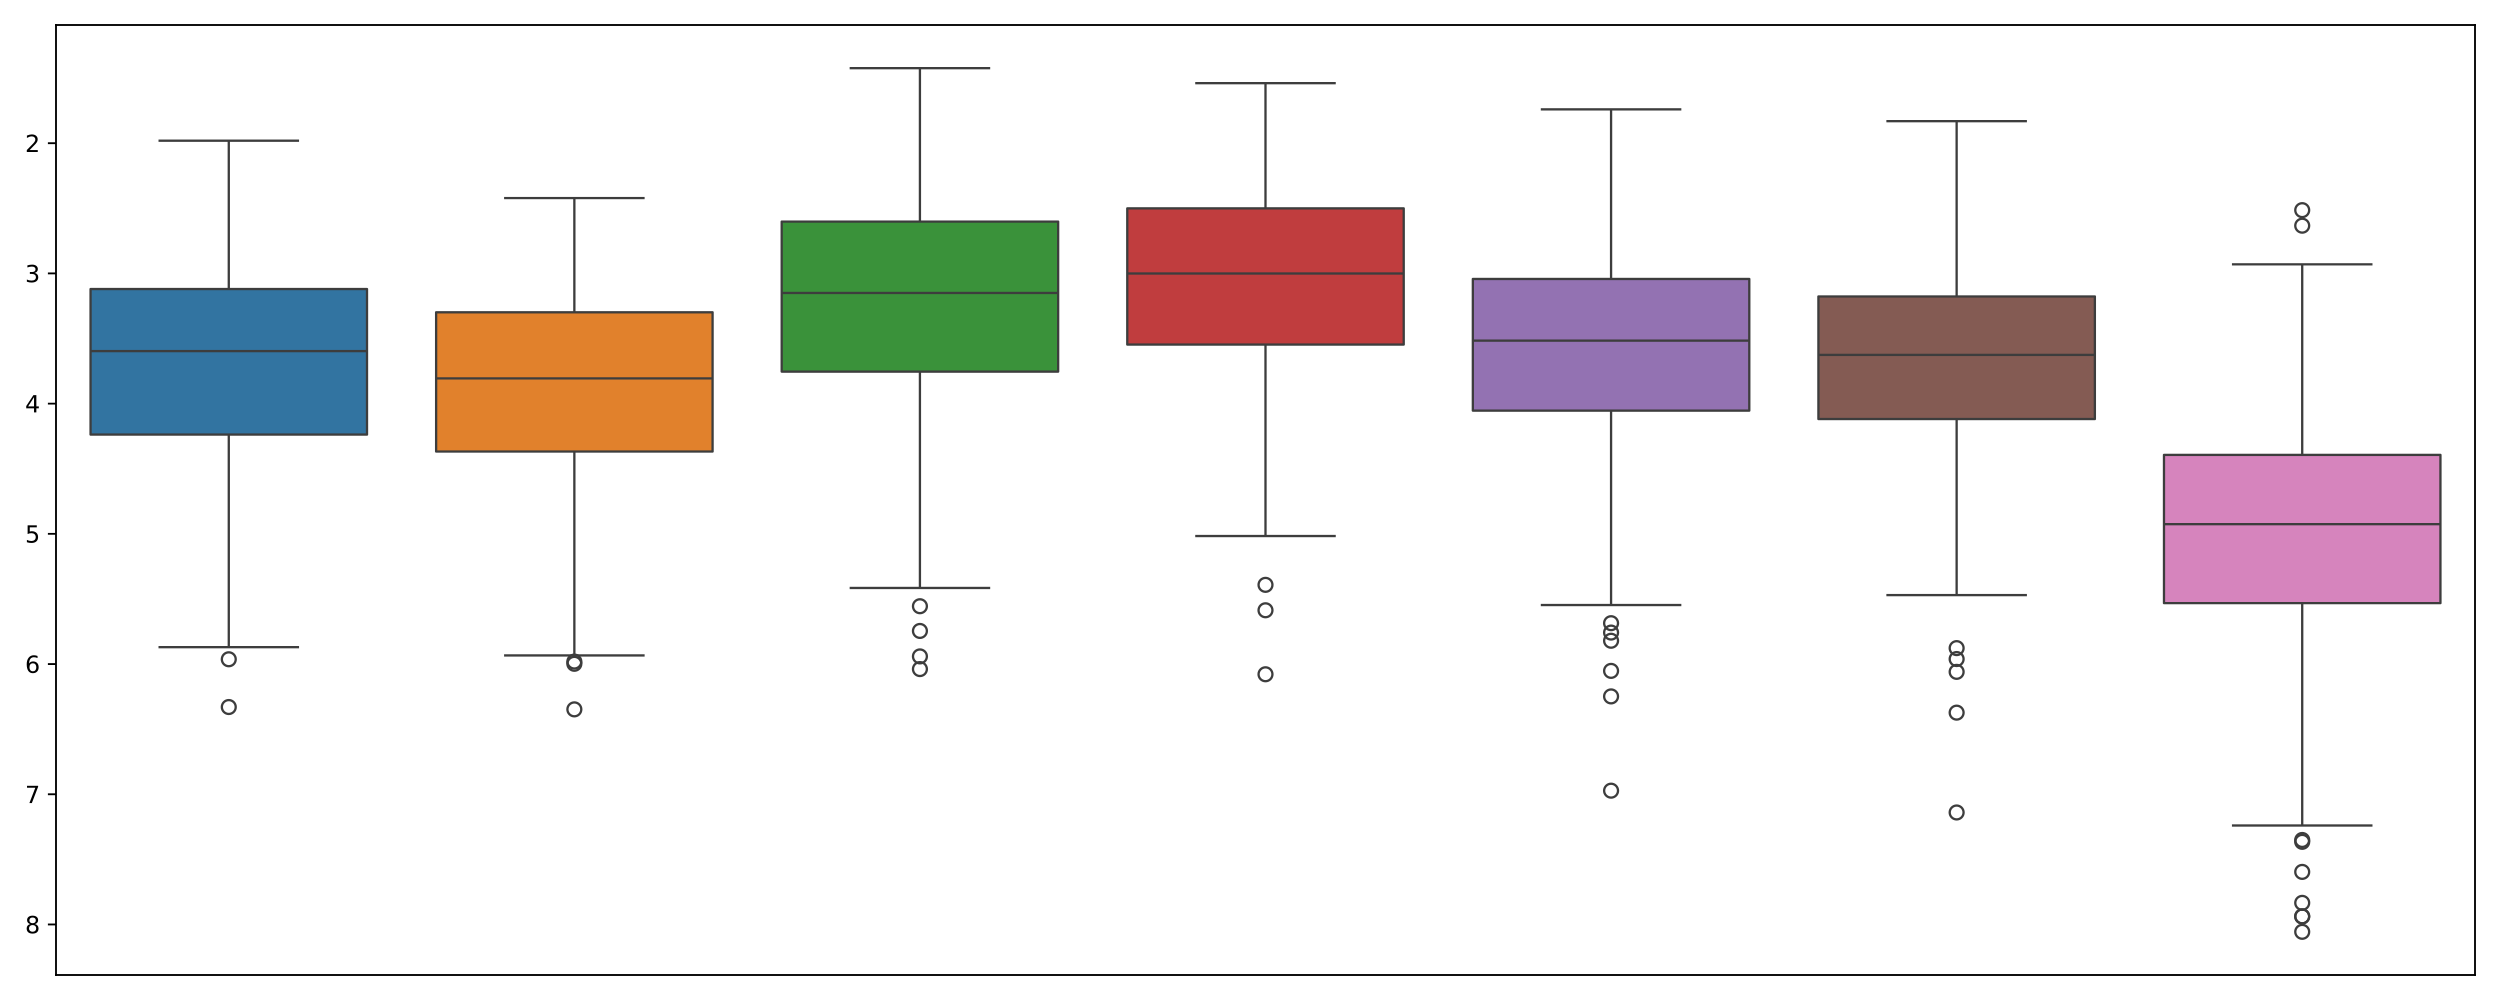 <?xml version="1.0" encoding="utf-8" standalone="no"?>
<!DOCTYPE svg PUBLIC "-//W3C//DTD SVG 1.1//EN"
  "http://www.w3.org/Graphics/SVG/1.1/DTD/svg11.dtd">
<svg xmlns:xlink="http://www.w3.org/1999/xlink" width="1080pt" height="432pt" viewBox="0 0 1080 432" xmlns="http://www.w3.org/2000/svg" version="1.1">
 <defs>
  <style type="text/css">*{stroke-linejoin: round; stroke-linecap: butt}</style>
 </defs>
 <g id="figure_1">
  <g id="patch_1">
   <path d="M 0 432 
L 1080 432 
L 1080 0 
L 0 0 
z
" style="fill: #ffffff"/>
  </g>
  <g id="axes_1">
   <g id="patch_2">
    <path d="M 24.19 421.2 
L 1069.2 421.2 
L 1069.2 10.8 
L 24.19 10.8 
z
" style="fill: #ffffff"/>
   </g>
   <g id="matplotlib.axis_1"/>
   <g id="matplotlib.axis_2">
    <g id="ytick_1">
     <g id="line2d_1">
      <defs>
       <path id="m8cc0ab28cb" d="M 0 0 
L -3.5 0 
" style="stroke: #000000; stroke-width: 0.8"/>
      </defs>
      <g>
       <use xlink:href="#m8cc0ab28cb" x="24.19" y="61.868" style="stroke: #000000; stroke-width: 0.8"/>
      </g>
     </g>
     <g id="text_1">
      <!-- 2 -->
      <g transform="translate(10.828 65.667) scale(0.1 -0.1)">
       <defs>
        <path id="DejaVuSans-32" d="M 1228 531 
L 3431 531 
L 3431 0 
L 469 0 
L 469 531 
Q 828 903 1448 1529 
Q 2069 2156 2228 2338 
Q 2531 2678 2651 2914 
Q 2772 3150 2772 3378 
Q 2772 3750 2511 3984 
Q 2250 4219 1831 4219 
Q 1534 4219 1204 4116 
Q 875 4013 500 3803 
L 500 4441 
Q 881 4594 1212 4672 
Q 1544 4750 1819 4750 
Q 2544 4750 2975 4387 
Q 3406 4025 3406 3419 
Q 3406 3131 3298 2873 
Q 3191 2616 2906 2266 
Q 2828 2175 2409 1742 
Q 1991 1309 1228 531 
z
" transform="scale(0.016)"/>
       </defs>
       <use xlink:href="#DejaVuSans-32"/>
      </g>
     </g>
    </g>
    <g id="ytick_2">
     <g id="line2d_2">
      <g>
       <use xlink:href="#m8cc0ab28cb" x="24.19" y="118.118" style="stroke: #000000; stroke-width: 0.8"/>
      </g>
     </g>
     <g id="text_2">
      <!-- 3 -->
      <g transform="translate(10.828 121.918) scale(0.1 -0.1)">
       <defs>
        <path id="DejaVuSans-33" d="M 2597 2516 
Q 3050 2419 3304 2112 
Q 3559 1806 3559 1356 
Q 3559 666 3084 287 
Q 2609 -91 1734 -91 
Q 1441 -91 1130 -33 
Q 819 25 488 141 
L 488 750 
Q 750 597 1062 519 
Q 1375 441 1716 441 
Q 2309 441 2620 675 
Q 2931 909 2931 1356 
Q 2931 1769 2642 2001 
Q 2353 2234 1838 2234 
L 1294 2234 
L 1294 2753 
L 1863 2753 
Q 2328 2753 2575 2939 
Q 2822 3125 2822 3475 
Q 2822 3834 2567 4026 
Q 2313 4219 1838 4219 
Q 1578 4219 1281 4162 
Q 984 4106 628 3988 
L 628 4550 
Q 988 4650 1302 4700 
Q 1616 4750 1894 4750 
Q 2613 4750 3031 4423 
Q 3450 4097 3450 3541 
Q 3450 3153 3228 2886 
Q 3006 2619 2597 2516 
z
" transform="scale(0.016)"/>
       </defs>
       <use xlink:href="#DejaVuSans-33"/>
      </g>
     </g>
    </g>
    <g id="ytick_3">
     <g id="line2d_3">
      <g>
       <use xlink:href="#m8cc0ab28cb" x="24.19" y="174.369" style="stroke: #000000; stroke-width: 0.8"/>
      </g>
     </g>
     <g id="text_3">
      <!-- 4 -->
      <g transform="translate(10.828 178.168) scale(0.1 -0.1)">
       <defs>
        <path id="DejaVuSans-34" d="M 2419 4116 
L 825 1625 
L 2419 1625 
L 2419 4116 
z
M 2253 4666 
L 3047 4666 
L 3047 1625 
L 3713 1625 
L 3713 1100 
L 3047 1100 
L 3047 0 
L 2419 0 
L 2419 1100 
L 313 1100 
L 313 1709 
L 2253 4666 
z
" transform="scale(0.016)"/>
       </defs>
       <use xlink:href="#DejaVuSans-34"/>
      </g>
     </g>
    </g>
    <g id="ytick_4">
     <g id="line2d_4">
      <g>
       <use xlink:href="#m8cc0ab28cb" x="24.19" y="230.619" style="stroke: #000000; stroke-width: 0.8"/>
      </g>
     </g>
     <g id="text_4">
      <!-- 5 -->
      <g transform="translate(10.828 234.419) scale(0.1 -0.1)">
       <defs>
        <path id="DejaVuSans-35" d="M 691 4666 
L 3169 4666 
L 3169 4134 
L 1269 4134 
L 1269 2991 
Q 1406 3038 1543 3061 
Q 1681 3084 1819 3084 
Q 2600 3084 3056 2656 
Q 3513 2228 3513 1497 
Q 3513 744 3044 326 
Q 2575 -91 1722 -91 
Q 1428 -91 1123 -41 
Q 819 9 494 109 
L 494 744 
Q 775 591 1075 516 
Q 1375 441 1709 441 
Q 2250 441 2565 725 
Q 2881 1009 2881 1497 
Q 2881 1984 2565 2268 
Q 2250 2553 1709 2553 
Q 1456 2553 1204 2497 
Q 953 2441 691 2322 
L 691 4666 
z
" transform="scale(0.016)"/>
       </defs>
       <use xlink:href="#DejaVuSans-35"/>
      </g>
     </g>
    </g>
    <g id="ytick_5">
     <g id="line2d_5">
      <g>
       <use xlink:href="#m8cc0ab28cb" x="24.19" y="286.87" style="stroke: #000000; stroke-width: 0.8"/>
      </g>
     </g>
     <g id="text_5">
      <!-- 6 -->
      <g transform="translate(10.828 290.669) scale(0.1 -0.1)">
       <defs>
        <path id="DejaVuSans-36" d="M 2113 2584 
Q 1688 2584 1439 2293 
Q 1191 2003 1191 1497 
Q 1191 994 1439 701 
Q 1688 409 2113 409 
Q 2538 409 2786 701 
Q 3034 994 3034 1497 
Q 3034 2003 2786 2293 
Q 2538 2584 2113 2584 
z
M 3366 4563 
L 3366 3988 
Q 3128 4100 2886 4159 
Q 2644 4219 2406 4219 
Q 1781 4219 1451 3797 
Q 1122 3375 1075 2522 
Q 1259 2794 1537 2939 
Q 1816 3084 2150 3084 
Q 2853 3084 3261 2657 
Q 3669 2231 3669 1497 
Q 3669 778 3244 343 
Q 2819 -91 2113 -91 
Q 1303 -91 875 529 
Q 447 1150 447 2328 
Q 447 3434 972 4092 
Q 1497 4750 2381 4750 
Q 2619 4750 2861 4703 
Q 3103 4656 3366 4563 
z
" transform="scale(0.016)"/>
       </defs>
       <use xlink:href="#DejaVuSans-36"/>
      </g>
     </g>
    </g>
    <g id="ytick_6">
     <g id="line2d_6">
      <g>
       <use xlink:href="#m8cc0ab28cb" x="24.19" y="343.12" style="stroke: #000000; stroke-width: 0.8"/>
      </g>
     </g>
     <g id="text_6">
      <!-- 7 -->
      <g transform="translate(10.828 346.92) scale(0.1 -0.1)">
       <defs>
        <path id="DejaVuSans-37" d="M 525 4666 
L 3525 4666 
L 3525 4397 
L 1831 0 
L 1172 0 
L 2766 4134 
L 525 4134 
L 525 4666 
z
" transform="scale(0.016)"/>
       </defs>
       <use xlink:href="#DejaVuSans-37"/>
      </g>
     </g>
    </g>
    <g id="ytick_7">
     <g id="line2d_7">
      <g>
       <use xlink:href="#m8cc0ab28cb" x="24.19" y="399.371" style="stroke: #000000; stroke-width: 0.8"/>
      </g>
     </g>
     <g id="text_7">
      <!-- 8 -->
      <g transform="translate(10.828 403.17) scale(0.1 -0.1)">
       <defs>
        <path id="DejaVuSans-38" d="M 2034 2216 
Q 1584 2216 1326 1975 
Q 1069 1734 1069 1313 
Q 1069 891 1326 650 
Q 1584 409 2034 409 
Q 2484 409 2743 651 
Q 3003 894 3003 1313 
Q 3003 1734 2745 1975 
Q 2488 2216 2034 2216 
z
M 1403 2484 
Q 997 2584 770 2862 
Q 544 3141 544 3541 
Q 544 4100 942 4425 
Q 1341 4750 2034 4750 
Q 2731 4750 3128 4425 
Q 3525 4100 3525 3541 
Q 3525 3141 3298 2862 
Q 3072 2584 2669 2484 
Q 3125 2378 3379 2068 
Q 3634 1759 3634 1313 
Q 3634 634 3220 271 
Q 2806 -91 2034 -91 
Q 1263 -91 848 271 
Q 434 634 434 1313 
Q 434 1759 690 2068 
Q 947 2378 1403 2484 
z
M 1172 3481 
Q 1172 3119 1398 2916 
Q 1625 2713 2034 2713 
Q 2441 2713 2670 2916 
Q 2900 3119 2900 3481 
Q 2900 3844 2670 4047 
Q 2441 4250 2034 4250 
Q 1625 4250 1398 4047 
Q 1172 3844 1172 3481 
z
" transform="scale(0.016)"/>
       </defs>
       <use xlink:href="#DejaVuSans-38"/>
      </g>
     </g>
    </g>
   </g>
   <g id="patch_3">
    <path d="M 39.119 124.869 
L 158.548 124.869 
L 158.548 187.737 
L 39.119 187.737 
L 39.119 124.869 
z
" clip-path="url(#p69f100c670)" style="fill: #3274a1; stroke: #3d3d3d; stroke-linejoin: miter"/>
   </g>
   <g id="line2d_8">
    <path d="M 98.834 124.869 
L 98.834 60.787 
" clip-path="url(#p69f100c670)" style="fill: none; stroke: #3d3d3d"/>
   </g>
   <g id="line2d_9">
    <path d="M 98.834 187.737 
L 98.834 279.568 
" clip-path="url(#p69f100c670)" style="fill: none; stroke: #3d3d3d"/>
   </g>
   <g id="line2d_10">
    <path d="M 68.976 60.787 
L 128.691 60.787 
" clip-path="url(#p69f100c670)" style="fill: none; stroke: #3d3d3d; stroke-linecap: square"/>
   </g>
   <g id="line2d_11">
    <path d="M 68.976 279.568 
L 128.691 279.568 
" clip-path="url(#p69f100c670)" style="fill: none; stroke: #3d3d3d; stroke-linecap: square"/>
   </g>
   <g id="line2d_12">
    <defs>
     <path id="mddd973b095" d="M 0 3 
C 0.796 3 1.559 2.684 2.121 2.121 
C 2.684 1.559 3 0.796 3 0 
C 3 -0.796 2.684 -1.559 2.121 -2.121 
C 1.559 -2.684 0.796 -3 0 -3 
C -0.796 -3 -1.559 -2.684 -2.121 -2.121 
C -2.684 -1.559 -3 -0.796 -3 0 
C -3 0.796 -2.684 1.559 -2.121 2.121 
C -1.559 2.684 -0.796 3 0 3 
z
" style="stroke: #3d3d3d"/>
    </defs>
    <g clip-path="url(#p69f100c670)">
     <use xlink:href="#mddd973b095" x="98.834" y="305.435" style="fill-opacity: 0; stroke: #3d3d3d"/>
     <use xlink:href="#mddd973b095" x="98.834" y="284.804" style="fill-opacity: 0; stroke: #3d3d3d"/>
    </g>
   </g>
   <g id="patch_4">
    <path d="M 188.406 134.904 
L 307.836 134.904 
L 307.836 195.059 
L 188.406 195.059 
L 188.406 134.904 
z
" clip-path="url(#p69f100c670)" style="fill: #e1812c; stroke: #3d3d3d; stroke-linejoin: miter"/>
   </g>
   <g id="line2d_13">
    <path d="M 248.121 134.904 
L 248.121 85.568 
" clip-path="url(#p69f100c670)" style="fill: none; stroke: #3d3d3d"/>
   </g>
   <g id="line2d_14">
    <path d="M 248.121 195.059 
L 248.121 283.144 
" clip-path="url(#p69f100c670)" style="fill: none; stroke: #3d3d3d"/>
   </g>
   <g id="line2d_15">
    <path d="M 218.263 85.568 
L 277.978 85.568 
" clip-path="url(#p69f100c670)" style="fill: none; stroke: #3d3d3d; stroke-linecap: square"/>
   </g>
   <g id="line2d_16">
    <path d="M 218.263 283.144 
L 277.978 283.144 
" clip-path="url(#p69f100c670)" style="fill: none; stroke: #3d3d3d; stroke-linecap: square"/>
   </g>
   <g id="line2d_17">
    <g clip-path="url(#p69f100c670)">
     <use xlink:href="#mddd973b095" x="248.121" y="306.446" style="fill-opacity: 0; stroke: #3d3d3d"/>
     <use xlink:href="#mddd973b095" x="248.121" y="286.759" style="fill-opacity: 0; stroke: #3d3d3d"/>
     <use xlink:href="#mddd973b095" x="248.121" y="285.801" style="fill-opacity: 0; stroke: #3d3d3d"/>
    </g>
   </g>
   <g id="patch_5">
    <path d="M 337.693 95.729 
L 457.123 95.729 
L 457.123 160.537 
L 337.693 160.537 
L 337.693 95.729 
z
" clip-path="url(#p69f100c670)" style="fill: #3a923a; stroke: #3d3d3d; stroke-linejoin: miter"/>
   </g>
   <g id="line2d_18">
    <path d="M 397.408 95.729 
L 397.408 29.455 
" clip-path="url(#p69f100c670)" style="fill: none; stroke: #3d3d3d"/>
   </g>
   <g id="line2d_19">
    <path d="M 397.408 160.537 
L 397.408 254.008 
" clip-path="url(#p69f100c670)" style="fill: none; stroke: #3d3d3d"/>
   </g>
   <g id="line2d_20">
    <path d="M 367.55 29.455 
L 427.265 29.455 
" clip-path="url(#p69f100c670)" style="fill: none; stroke: #3d3d3d; stroke-linecap: square"/>
   </g>
   <g id="line2d_21">
    <path d="M 367.55 254.008 
L 427.265 254.008 
" clip-path="url(#p69f100c670)" style="fill: none; stroke: #3d3d3d; stroke-linecap: square"/>
   </g>
   <g id="line2d_22">
    <g clip-path="url(#p69f100c670)">
     <use xlink:href="#mddd973b095" x="397.408" y="289.043" style="fill-opacity: 0; stroke: #3d3d3d"/>
     <use xlink:href="#mddd973b095" x="397.408" y="272.567" style="fill-opacity: 0; stroke: #3d3d3d"/>
     <use xlink:href="#mddd973b095" x="397.408" y="283.569" style="fill-opacity: 0; stroke: #3d3d3d"/>
     <use xlink:href="#mddd973b095" x="397.408" y="261.887" style="fill-opacity: 0; stroke: #3d3d3d"/>
    </g>
   </g>
   <g id="patch_6">
    <path d="M 486.98 90.017 
L 606.41 90.017 
L 606.41 148.85 
L 486.98 148.85 
L 486.98 90.017 
z
" clip-path="url(#p69f100c670)" style="fill: #c03d3e; stroke: #3d3d3d; stroke-linejoin: miter"/>
   </g>
   <g id="line2d_23">
    <path d="M 546.695 90.017 
L 546.695 35.932 
" clip-path="url(#p69f100c670)" style="fill: none; stroke: #3d3d3d"/>
   </g>
   <g id="line2d_24">
    <path d="M 546.695 148.85 
L 546.695 231.567 
" clip-path="url(#p69f100c670)" style="fill: none; stroke: #3d3d3d"/>
   </g>
   <g id="line2d_25">
    <path d="M 516.838 35.932 
L 576.552 35.932 
" clip-path="url(#p69f100c670)" style="fill: none; stroke: #3d3d3d; stroke-linecap: square"/>
   </g>
   <g id="line2d_26">
    <path d="M 516.838 231.567 
L 576.552 231.567 
" clip-path="url(#p69f100c670)" style="fill: none; stroke: #3d3d3d; stroke-linecap: square"/>
   </g>
   <g id="line2d_27">
    <g clip-path="url(#p69f100c670)">
     <use xlink:href="#mddd973b095" x="546.695" y="291.284" style="fill-opacity: 0; stroke: #3d3d3d"/>
     <use xlink:href="#mddd973b095" x="546.695" y="252.656" style="fill-opacity: 0; stroke: #3d3d3d"/>
     <use xlink:href="#mddd973b095" x="546.695" y="263.638" style="fill-opacity: 0; stroke: #3d3d3d"/>
    </g>
   </g>
   <g id="patch_7">
    <path d="M 636.267 120.508 
L 755.697 120.508 
L 755.697 177.388 
L 636.267 177.388 
L 636.267 120.508 
z
" clip-path="url(#p69f100c670)" style="fill: #9372b2; stroke: #3d3d3d; stroke-linejoin: miter"/>
   </g>
   <g id="line2d_28">
    <path d="M 695.982 120.508 
L 695.982 47.241 
" clip-path="url(#p69f100c670)" style="fill: none; stroke: #3d3d3d"/>
   </g>
   <g id="line2d_29">
    <path d="M 695.982 177.388 
L 695.982 261.379 
" clip-path="url(#p69f100c670)" style="fill: none; stroke: #3d3d3d"/>
   </g>
   <g id="line2d_30">
    <path d="M 666.125 47.241 
L 725.84 47.241 
" clip-path="url(#p69f100c670)" style="fill: none; stroke: #3d3d3d; stroke-linecap: square"/>
   </g>
   <g id="line2d_31">
    <path d="M 666.125 261.379 
L 725.84 261.379 
" clip-path="url(#p69f100c670)" style="fill: none; stroke: #3d3d3d; stroke-linecap: square"/>
   </g>
   <g id="line2d_32">
    <g clip-path="url(#p69f100c670)">
     <use xlink:href="#mddd973b095" x="695.982" y="289.822" style="fill-opacity: 0; stroke: #3d3d3d"/>
     <use xlink:href="#mddd973b095" x="695.982" y="300.849" style="fill-opacity: 0; stroke: #3d3d3d"/>
     <use xlink:href="#mddd973b095" x="695.982" y="269.218" style="fill-opacity: 0; stroke: #3d3d3d"/>
     <use xlink:href="#mddd973b095" x="695.982" y="273.272" style="fill-opacity: 0; stroke: #3d3d3d"/>
     <use xlink:href="#mddd973b095" x="695.982" y="276.806" style="fill-opacity: 0; stroke: #3d3d3d"/>
     <use xlink:href="#mddd973b095" x="695.982" y="341.57" style="fill-opacity: 0; stroke: #3d3d3d"/>
    </g>
   </g>
   <g id="patch_8">
    <path d="M 785.554 128.069 
L 904.984 128.069 
L 904.984 181.026 
L 785.554 181.026 
L 785.554 128.069 
z
" clip-path="url(#p69f100c670)" style="fill: #845b53; stroke: #3d3d3d; stroke-linejoin: miter"/>
   </g>
   <g id="line2d_33">
    <path d="M 845.269 128.069 
L 845.269 52.342 
" clip-path="url(#p69f100c670)" style="fill: none; stroke: #3d3d3d"/>
   </g>
   <g id="line2d_34">
    <path d="M 845.269 181.026 
L 845.269 257.073 
" clip-path="url(#p69f100c670)" style="fill: none; stroke: #3d3d3d"/>
   </g>
   <g id="line2d_35">
    <path d="M 815.412 52.342 
L 875.127 52.342 
" clip-path="url(#p69f100c670)" style="fill: none; stroke: #3d3d3d; stroke-linecap: square"/>
   </g>
   <g id="line2d_36">
    <path d="M 815.412 257.073 
L 875.127 257.073 
" clip-path="url(#p69f100c670)" style="fill: none; stroke: #3d3d3d; stroke-linecap: square"/>
   </g>
   <g id="line2d_37">
    <g clip-path="url(#p69f100c670)">
     <use xlink:href="#mddd973b095" x="845.269" y="290.243" style="fill-opacity: 0; stroke: #3d3d3d"/>
     <use xlink:href="#mddd973b095" x="845.269" y="307.861" style="fill-opacity: 0; stroke: #3d3d3d"/>
     <use xlink:href="#mddd973b095" x="845.269" y="284.706" style="fill-opacity: 0; stroke: #3d3d3d"/>
     <use xlink:href="#mddd973b095" x="845.269" y="279.987" style="fill-opacity: 0; stroke: #3d3d3d"/>
     <use xlink:href="#mddd973b095" x="845.269" y="350.99" style="fill-opacity: 0; stroke: #3d3d3d"/>
    </g>
   </g>
   <g id="patch_9">
    <path d="M 934.842 196.512 
L 1054.271 196.512 
L 1054.271 260.554 
L 934.842 260.554 
L 934.842 196.512 
z
" clip-path="url(#p69f100c670)" style="fill: #d684bd; stroke: #3d3d3d; stroke-linejoin: miter"/>
   </g>
   <g id="line2d_38">
    <path d="M 994.556 196.512 
L 994.556 114.189 
" clip-path="url(#p69f100c670)" style="fill: none; stroke: #3d3d3d"/>
   </g>
   <g id="line2d_39">
    <path d="M 994.556 260.554 
L 994.556 356.616 
" clip-path="url(#p69f100c670)" style="fill: none; stroke: #3d3d3d"/>
   </g>
   <g id="line2d_40">
    <path d="M 964.699 114.189 
L 1024.414 114.189 
" clip-path="url(#p69f100c670)" style="fill: none; stroke: #3d3d3d; stroke-linecap: square"/>
   </g>
   <g id="line2d_41">
    <path d="M 964.699 356.616 
L 1024.414 356.616 
" clip-path="url(#p69f100c670)" style="fill: none; stroke: #3d3d3d; stroke-linecap: square"/>
   </g>
   <g id="line2d_42">
    <g clip-path="url(#p69f100c670)">
     <use xlink:href="#mddd973b095" x="994.556" y="97.494" style="fill-opacity: 0; stroke: #3d3d3d"/>
     <use xlink:href="#mddd973b095" x="994.556" y="90.785" style="fill-opacity: 0; stroke: #3d3d3d"/>
     <use xlink:href="#mddd973b095" x="994.556" y="376.661" style="fill-opacity: 0; stroke: #3d3d3d"/>
     <use xlink:href="#mddd973b095" x="994.556" y="363.669" style="fill-opacity: 0; stroke: #3d3d3d"/>
     <use xlink:href="#mddd973b095" x="994.556" y="395.889" style="fill-opacity: 0; stroke: #3d3d3d"/>
     <use xlink:href="#mddd973b095" x="994.556" y="395.896" style="fill-opacity: 0; stroke: #3d3d3d"/>
     <use xlink:href="#mddd973b095" x="994.556" y="402.545" style="fill-opacity: 0; stroke: #3d3d3d"/>
     <use xlink:href="#mddd973b095" x="994.556" y="390.037" style="fill-opacity: 0; stroke: #3d3d3d"/>
     <use xlink:href="#mddd973b095" x="994.556" y="362.872" style="fill-opacity: 0; stroke: #3d3d3d"/>
    </g>
   </g>
   <g id="line2d_43">
    <path d="M 39.119 151.678 
L 158.548 151.678 
" clip-path="url(#p69f100c670)" style="fill: none; stroke: #3d3d3d"/>
   </g>
   <g id="line2d_44">
    <path d="M 188.406 163.467 
L 307.836 163.467 
" clip-path="url(#p69f100c670)" style="fill: none; stroke: #3d3d3d"/>
   </g>
   <g id="line2d_45">
    <path d="M 337.693 126.563 
L 457.123 126.563 
" clip-path="url(#p69f100c670)" style="fill: none; stroke: #3d3d3d"/>
   </g>
   <g id="line2d_46">
    <path d="M 486.98 118.145 
L 606.41 118.145 
" clip-path="url(#p69f100c670)" style="fill: none; stroke: #3d3d3d"/>
   </g>
   <g id="line2d_47">
    <path d="M 636.267 147.155 
L 755.697 147.155 
" clip-path="url(#p69f100c670)" style="fill: none; stroke: #3d3d3d"/>
   </g>
   <g id="line2d_48">
    <path d="M 785.554 153.31 
L 904.984 153.31 
" clip-path="url(#p69f100c670)" style="fill: none; stroke: #3d3d3d"/>
   </g>
   <g id="line2d_49">
    <path d="M 934.842 226.437 
L 1054.271 226.437 
" clip-path="url(#p69f100c670)" style="fill: none; stroke: #3d3d3d"/>
   </g>
   <g id="patch_10">
    <path d="M 24.19 421.2 
L 24.19 10.8 
" style="fill: none; stroke: #000000; stroke-width: 0.8; stroke-linejoin: miter; stroke-linecap: square"/>
   </g>
   <g id="patch_11">
    <path d="M 1069.2 421.2 
L 1069.2 10.8 
" style="fill: none; stroke: #000000; stroke-width: 0.8; stroke-linejoin: miter; stroke-linecap: square"/>
   </g>
   <g id="patch_12">
    <path d="M 24.19 421.2 
L 1069.2 421.2 
" style="fill: none; stroke: #000000; stroke-width: 0.8; stroke-linejoin: miter; stroke-linecap: square"/>
   </g>
   <g id="patch_13">
    <path d="M 24.19 10.8 
L 1069.2 10.8 
" style="fill: none; stroke: #000000; stroke-width: 0.8; stroke-linejoin: miter; stroke-linecap: square"/>
   </g>
  </g>
 </g>
 <defs>
  <clipPath id="p69f100c670">
   <rect x="24.19" y="10.8" width="1045.01" height="410.4"/>
  </clipPath>
 </defs>
</svg>
